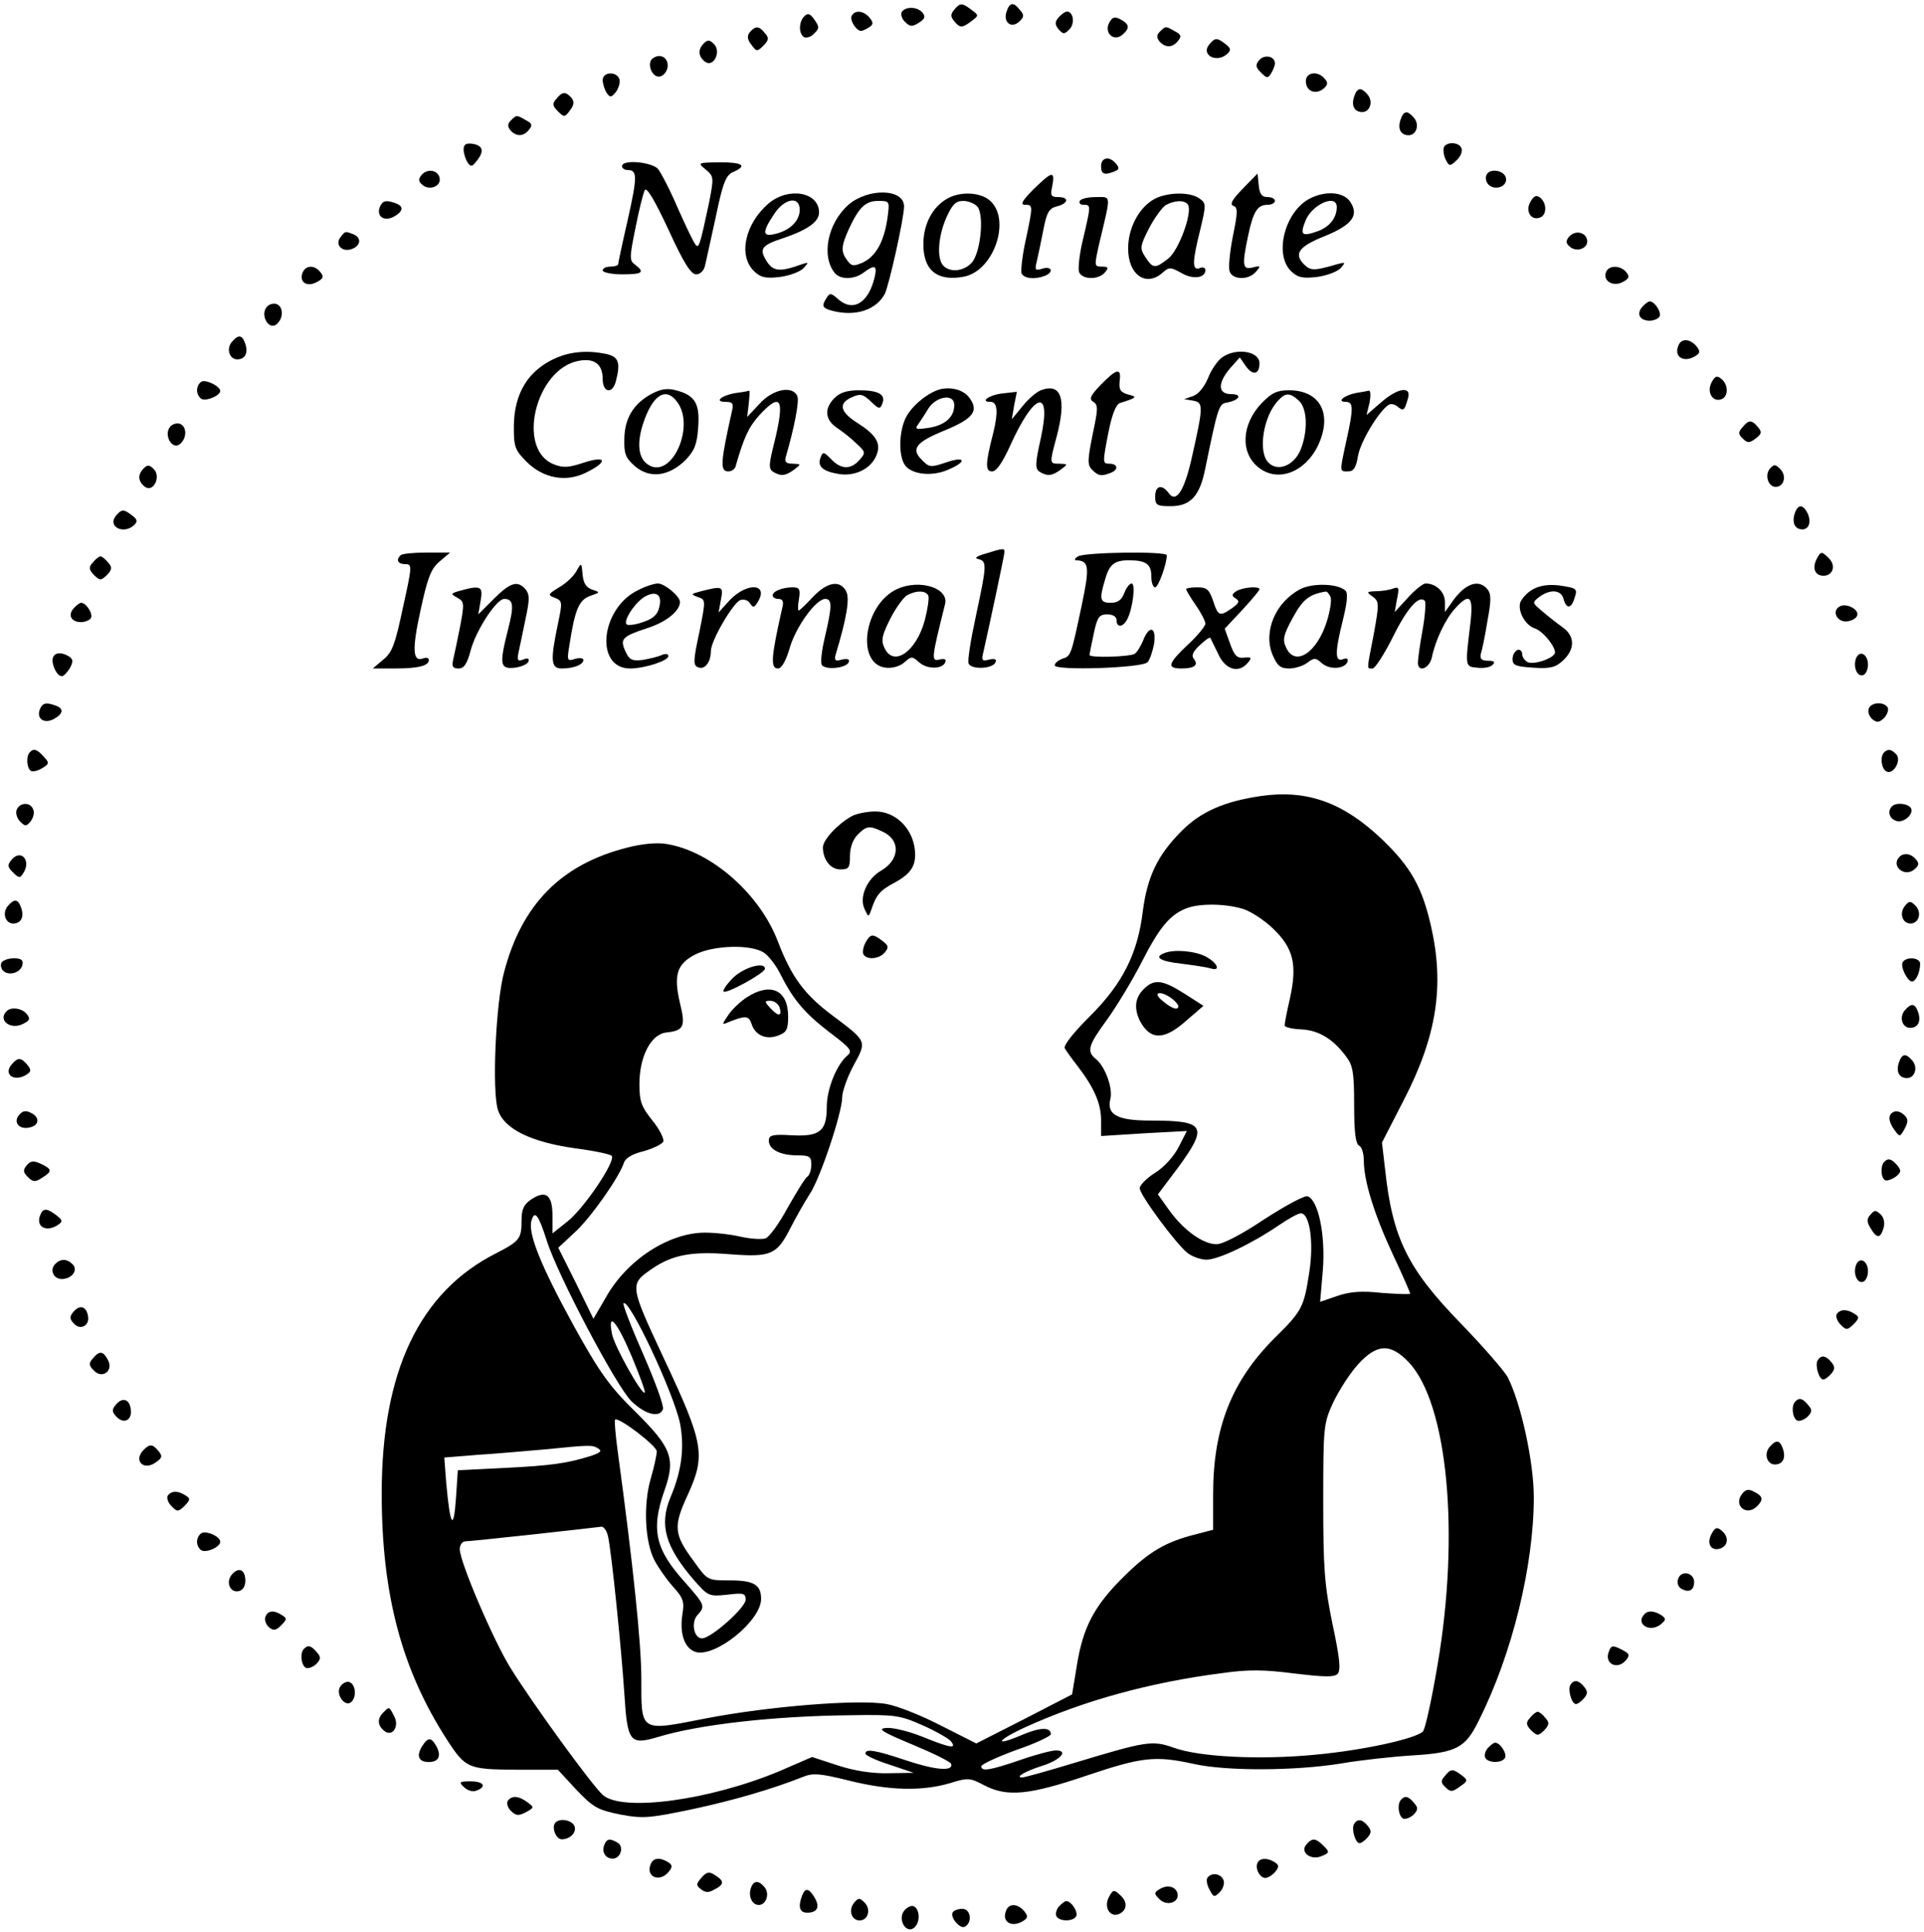 <?xml version="1.0" standalone="no"?>
<!DOCTYPE svg PUBLIC "-//W3C//DTD SVG 20010904//EN"
 "http://www.w3.org/TR/2001/REC-SVG-20010904/DTD/svg10.dtd">
<svg version="1.0" xmlns="http://www.w3.org/2000/svg"
 width="498pt" height="500pt" viewBox="0 0 498 500"
 preserveAspectRatio="xMidYMid meet">
<g transform="translate(0,500) scale(0.1,-0.1)"
fill="#000000" stroke="none">
<path d="M2470 4975 c-10 -12 -10 -18 0 -30 15 -18 20 -18 44 0 20 15 20 15 0
30 -24 18 -29 18 -44 0z"/>
<path d="M2605 4969 c-9 -28 14 -44 34 -24 12 11 12 17 1 29 -17 22 -27 20
-35 -5z"/>
<path d="M2334 4969 c-3 -6 0 -18 9 -26 12 -12 18 -13 35 -2 16 10 18 16 10
26 -13 16 -44 17 -54 2z"/>
<path d="M2082 4958 c-15 -15 -15 -45 -1 -54 6 -3 18 0 26 9 14 13 14 18 1 36
-11 16 -17 18 -26 9z"/>
<path d="M2205 4960 c-7 -11 11 -40 24 -40 3 0 12 4 20 9 12 8 12 12 2 25 -15
18 -37 21 -46 6z"/>
<path d="M2740 4955 c-10 -12 -10 -18 0 -31 12 -13 15 -13 28 0 15 15 10 46
-6 46 -5 0 -15 -7 -22 -15z"/>
<path d="M2871 4941 c-14 -26 12 -50 34 -31 20 17 19 27 -5 40 -15 8 -21 6
-29 -9z"/>
<path d="M1941 4917 c-8 -10 -7 -19 4 -33 13 -18 15 -18 31 -2 14 14 15 20 4
32 -15 19 -24 20 -39 3z"/>
<path d="M3002 4918 c-8 -8 -9 -15 -1 -25 15 -17 34 -17 48 1 10 12 8 17 -8
25 -24 14 -24 14 -39 -1z"/>
<path d="M1822 4888 c-16 -16 -15 -33 2 -47 22 -18 44 25 24 45 -11 11 -16 12
-26 2z"/>
<path d="M3130 4885 c-23 -28 21 -50 48 -23 9 9 7 14 -6 24 -22 17 -27 17 -42
-1z"/>
<path d="M1691 4850 c-19 -11 -4 -52 17 -48 10 2 18 13 20 24 3 23 -17 37 -37
24z"/>
<path d="M3259 4844 c-10 -12 -9 -18 5 -32 15 -15 18 -15 26 -2 5 8 10 20 10
26 0 19 -28 24 -41 8z"/>
<path d="M1560 4793 c0 -10 5 -25 10 -33 9 -13 12 -13 25 3 7 11 11 25 8 33
-8 20 -43 18 -43 -3z"/>
<path d="M3380 4790 c0 -26 25 -36 45 -20 12 10 13 16 4 26 -18 22 -49 17 -49
-6z"/>
<path d="M3505 4750 c-8 -24 1 -40 21 -40 20 0 29 27 14 45 -17 20 -27 19 -35
-5z"/>
<path d="M1440 4744 c-11 -12 -10 -18 4 -32 16 -16 18 -16 31 2 11 14 12 23 4
33 -15 17 -24 16 -39 -3z"/>
<path d="M3625 4690 c-8 -24 1 -40 21 -40 20 0 29 27 14 45 -17 20 -27 19 -35
-5z"/>
<path d="M1322 4688 c-8 -8 -9 -15 -1 -25 15 -17 34 -17 48 1 10 12 8 17 -8
25 -24 14 -24 14 -39 -1z"/>
<path d="M1200 4613 c0 -10 5 -25 10 -33 9 -13 12 -12 25 5 19 24 15 39 -13
43 -16 2 -22 -2 -22 -15z"/>
<path d="M3737 4618 c-2 -7 0 -21 5 -31 9 -18 11 -18 28 -2 10 9 16 23 13 31
-6 17 -40 18 -46 2z"/>
<path d="M2850 4570 c0 -21 8 -24 34 -14 13 5 14 9 5 20 -17 21 -39 17 -39 -6z"/>
<path d="M1610 4570 c0 -5 6 -10 14 -10 26 0 26 -16 1 -128 -14 -61 -25 -113
-25 -116 0 -3 -9 -6 -20 -6 -11 0 -20 -4 -20 -10 0 -5 23 -10 50 -10 53 0 60
5 34 25 -15 10 -15 18 1 96 9 46 20 90 24 97 5 9 27 -29 61 -102 39 -85 58
-116 72 -116 10 0 20 9 23 23 3 12 15 69 28 127 18 87 26 107 45 115 37 16 25
25 -35 25 -58 -1 -58 -1 -36 -19 21 -18 21 -20 8 -87 -23 -108 -26 -117 -34
-108 -5 5 -25 47 -46 94 -20 47 -44 93 -52 103 -17 18 -93 25 -93 7z"/>
<path d="M1091 4547 c-9 -11 -8 -17 3 -26 18 -15 48 -3 44 18 -4 21 -32 26
-47 8z"/>
<path d="M3847 4546 c-3 -8 0 -19 7 -25 18 -15 48 -3 44 18 -4 21 -44 27 -51
7z"/>
<path d="M2675 4510 c-29 -29 -35 -40 -22 -40 21 0 21 -1 2 -91 -9 -40 -13
-79 -11 -86 6 -14 34 -17 60 -7 24 9 19 26 -5 19 -19 -6 -21 -4 -16 16 3 13
11 50 17 81 9 48 15 59 36 64 30 8 32 24 3 24 -19 0 -21 4 -15 30 7 39 -1 37
-49 -10z"/>
<path d="M3217 4512 c-28 -29 -35 -41 -24 -45 11 -4 11 -16 -2 -79 -8 -41 -12
-82 -8 -91 8 -22 50 -22 68 0 13 15 12 16 -8 11 -27 -7 -29 4 -12 84 13 61 24
78 50 78 11 0 19 5 19 10 0 6 -9 10 -19 10 -15 0 -21 8 -23 31 l-3 30 -38 -39z"/>
<path d="M1990 4474 c-61 -52 -80 -134 -39 -175 17 -17 30 -20 66 -16 25 3 52
13 62 22 15 17 15 17 -4 11 -55 -20 -73 -19 -90 7 -21 33 -15 42 43 61 62 21
92 42 92 66 0 53 -78 67 -130 24z m80 -17 c0 -28 -25 -53 -62 -62 -35 -9 -36
3 -5 50 27 42 67 49 67 12z"/>
<path d="M2196 4470 c-54 -48 -71 -133 -35 -177 15 -17 50 -17 75 2 28 21 35
18 28 -12 -16 -68 -57 -92 -96 -56 -17 15 -20 15 -28 3 -14 -22 -12 -27 13
-34 60 -16 114 1 137 43 11 22 50 196 50 227 0 46 -93 48 -144 4z m101 -35
c-9 -61 -30 -98 -63 -114 -25 -11 -30 -10 -41 5 -17 23 -16 36 4 81 26 56 43
73 76 73 30 0 30 0 24 -45z"/>
<path d="M2452 4486 c-38 -21 -62 -66 -62 -118 0 -68 36 -97 105 -84 81 16
125 157 62 201 -26 18 -74 19 -105 1z m78 -21 c18 -22 8 -120 -15 -145 -20
-22 -55 -26 -73 -8 -18 18 -14 77 8 126 15 33 24 42 43 42 14 0 30 -7 37 -15z"/>
<path d="M2988 4485 c-40 -22 -68 -75 -68 -128 0 -69 47 -101 90 -62 16 14 20
14 47 -1 30 -18 63 -14 63 7 0 6 -7 9 -15 5 -20 -7 -19 17 2 101 15 63 15 67
-2 79 -24 18 -83 17 -117 -1z m87 -15 c12 -20 -24 -118 -51 -139 -34 -27 -40
-26 -59 3 -15 23 -15 28 9 75 14 27 34 54 43 60 23 13 50 14 58 1z"/>
<path d="M3388 4485 c-63 -35 -90 -143 -47 -186 17 -17 30 -20 66 -16 25 3 52
13 62 22 15 17 14 17 -9 11 -58 -17 -67 -17 -84 -1 -28 28 -15 47 53 74 71 29
90 54 65 90 -18 25 -65 28 -106 6z m72 -21 c0 -28 -19 -52 -51 -63 -40 -14
-45 -9 -29 30 18 41 80 68 80 33z"/>
<path d="M3962 4479 c-15 -24 0 -51 24 -42 18 6 18 37 1 51 -10 8 -16 6 -25
-9z"/>
<path d="M2795 4480 c-3 -5 1 -10 9 -10 20 0 20 0 0 -86 -10 -39 -14 -79 -11
-88 8 -20 50 -21 67 -1 10 12 9 15 -8 15 -20 0 -20 1 -6 63 30 126 31 117 -9
117 -20 0 -39 -4 -42 -10z"/>
<path d="M983 4464 c-9 -24 11 -38 36 -25 25 14 27 27 5 35 -25 9 -34 7 -41
-10z"/>
<path d="M882 4387 c-16 -19 2 -40 27 -32 25 8 28 30 5 39 -21 8 -20 8 -32 -7z"/>
<path d="M4061 4387 c-9 -11 -8 -17 3 -26 18 -15 48 -3 44 18 -4 21 -32 26
-47 8z"/>
<path d="M783 4294 c-9 -24 11 -38 37 -24 17 9 19 14 9 26 -15 19 -38 18 -46
-2z"/>
<path d="M4157 4296 c-9 -23 18 -39 43 -26 17 9 19 14 9 26 -15 18 -45 18 -52
0z"/>
<path d="M690 4205 c-17 -21 6 -61 26 -44 18 15 18 45 0 52 -8 3 -20 0 -26 -8z"/>
<path d="M4250 4205 c-15 -18 -5 -35 20 -35 10 0 22 5 25 10 7 11 -12 40 -25
40 -4 0 -13 -7 -20 -15z"/>
<path d="M600 4115 c-15 -18 -6 -45 14 -45 20 0 29 16 21 40 -8 24 -18 25 -35
5z"/>
<path d="M4344 4105 c-12 -29 15 -45 45 -26 12 8 12 12 2 25 -17 20 -40 21
-47 1z"/>
<path d="M1440 4074 c-73 -32 -110 -92 -110 -180 0 -50 3 -59 33 -89 43 -43
102 -54 154 -28 57 28 54 45 -5 26 -42 -14 -55 -14 -80 -4 -96 40 -45 246 65
267 41 8 63 -8 63 -47 0 -35 25 -40 34 -6 13 49 7 64 -25 71 -49 10 -91 6
-129 -10z"/>
<path d="M3163 4075 c-11 -8 -28 -32 -36 -53 -10 -24 -25 -42 -39 -47 l-23 -8
24 -4 c26 -5 26 -14 -5 -151 -19 -83 -40 -115 -59 -88 -18 24 -35 19 -35 -9 0
-22 4 -25 40 -25 52 0 76 27 90 99 32 156 35 166 55 169 33 6 42 22 12 22 -35
0 -36 28 -3 67 l25 28 16 -23 c18 -25 35 -21 35 8 0 31 -60 41 -97 15z"/>
<path d="M2850 4005 c-28 -29 -32 -38 -20 -45 13 -8 12 -19 -2 -85 -13 -66
-14 -78 -1 -91 16 -16 24 -17 47 -8 22 8 20 24 -3 24 -17 0 -17 3 -3 76 10 51
20 77 31 81 44 14 46 16 21 22 -20 6 -24 12 -22 34 5 36 -7 34 -48 -8z"/>
<path d="M4430 4010 c-13 -25 3 -52 26 -43 18 7 18 37 0 52 -12 10 -17 8 -26
-9z"/>
<path d="M523 4013 c-7 -3 -13 -13 -13 -23 0 -10 6 -20 13 -23 14 -5 47 10 47
21 0 12 -34 29 -47 25z"/>
<path d="M1689 3982 c-48 -25 -72 -63 -73 -117 -1 -40 3 -50 28 -72 38 -32 87
-26 130 16 23 24 30 40 33 83 5 62 -7 84 -54 97 -24 7 -40 5 -64 -7z m65 -24
c43 -60 -10 -187 -68 -165 -32 13 -40 52 -22 109 25 77 60 99 90 56z"/>
<path d="M2435 3993 c-32 -8 -74 -42 -90 -73 -17 -33 -20 -93 -5 -120 14 -27
69 -35 113 -16 51 21 47 37 -5 19 -39 -13 -43 -13 -62 7 -29 28 -15 46 59 76
75 31 90 51 63 86 -15 19 -45 27 -73 21z m35 -41 c0 -31 -23 -52 -65 -59 -33
-5 -38 -4 -29 8 5 8 18 26 27 42 21 32 67 39 67 9z"/>
<path d="M2694 3990 c-12 -5 -33 -23 -48 -42 l-27 -33 6 36 7 35 -36 -4 c-36
-4 -61 -22 -32 -22 18 0 20 -27 7 -80 -21 -81 -21 -100 -3 -100 11 0 26 22 45
63 64 143 110 156 81 23 -15 -67 -15 -79 -3 -87 20 -12 32 -11 55 6 19 14 18
14 -3 15 -27 0 -27 -1 -8 70 26 98 12 140 -41 120z"/>
<path d="M1905 3983 c-37 -6 -58 -23 -27 -23 18 0 21 -4 17 -22 -30 -134 -32
-158 -10 -158 9 0 17 6 19 13 21 74 34 102 61 132 57 62 67 43 39 -71 -14 -56
-15 -67 -3 -75 20 -12 32 -11 55 6 18 14 18 14 -4 15 -17 0 -22 4 -18 18 22
75 35 143 30 156 -11 29 -63 20 -98 -19 l-32 -34 4 34 c2 19 3 34 1 34 -2 -1
-17 -4 -34 -6z"/>
<path d="M2160 3970 c-27 -27 -25 -56 6 -77 15 -10 38 -28 51 -41 24 -22 24
-24 7 -43 -22 -25 -48 -24 -73 3 -19 19 -21 20 -27 4 -9 -23 5 -36 49 -43 42
-6 83 15 96 50 12 30 -2 52 -49 82 -46 29 -51 51 -15 67 22 10 29 8 49 -11 21
-20 24 -21 30 -5 9 23 -10 34 -61 34 -30 0 -49 -6 -63 -20z"/>
<path d="M3265 3956 c-52 -55 -55 -129 -7 -166 49 -39 119 -13 153 56 39 82 7
144 -75 144 -31 0 -45 -7 -71 -34z m97 7 c22 -20 24 -79 4 -128 -17 -40 -59
-57 -83 -32 -27 27 -14 117 24 159 20 22 31 23 55 1z"/>
<path d="M3510 3983 c-31 -6 -51 -23 -27 -23 20 0 21 -15 2 -100 -18 -83 -18
-80 4 -80 15 0 21 10 26 40 6 36 53 115 79 132 6 4 16 2 23 -4 16 -13 18 -11
27 20 11 34 -26 29 -70 -10 l-37 -32 8 32 c3 18 3 31 -2 31 -4 -1 -19 -4 -33
-6z"/>
<path d="M440 3895 c-17 -21 6 -61 26 -44 18 15 18 45 0 52 -8 3 -20 0 -26 -8z"/>
<path d="M4510 3894 c-11 -12 -11 -18 1 -29 12 -12 17 -12 33 0 16 12 17 17 6
30 -16 19 -24 19 -40 -1z"/>
<path d="M372 3788 c-16 -16 -15 -33 2 -47 22 -18 44 25 24 45 -11 11 -16 12
-26 2z"/>
<path d="M4581 3787 c-14 -17 -4 -47 15 -47 22 0 29 29 12 46 -13 13 -16 13
-27 1z"/>
<path d="M4645 3670 c-7 -23 1 -40 20 -40 18 0 24 21 13 43 -12 23 -25 22 -33
-3z"/>
<path d="M300 3665 c-23 -28 21 -50 48 -23 9 9 7 14 -6 24 -22 17 -27 17 -42
-1z"/>
<path d="M2550 3567 c-24 -7 -29 -12 -17 -14 22 -6 21 -16 -7 -147 -13 -60
-22 -115 -19 -123 7 -17 65 -14 70 4 3 7 -3 9 -17 6 -18 -5 -20 -2 -15 18 15
66 55 253 55 261 0 10 -5 9 -50 -5z"/>
<path d="M1037 3563 c-13 -12 -7 -23 12 -23 18 0 18 -4 -6 -112 -20 -95 -28
-117 -51 -135 l-27 -23 57 0 c61 0 88 7 88 22 0 6 -7 7 -15 4 -27 -10 -29 23
-6 127 18 83 27 106 49 124 l27 23 -61 0 c-33 0 -64 -3 -67 -7z"/>
<path d="M2790 3560 c-8 -5 -10 -10 -5 -10 34 -1 36 -16 15 -116 -28 -132 -28
-132 -51 -139 -10 -4 -19 -11 -19 -17 0 -14 225 -7 240 8 6 6 13 27 17 47 7
44 -12 51 -28 10 -6 -15 -16 -31 -22 -35 -13 -8 -117 -11 -117 -3 0 2 5 27 11
55 9 43 14 50 35 50 15 0 24 -6 24 -15 0 -20 17 -19 28 3 14 27 22 92 11 92
-5 0 -14 -11 -19 -25 -7 -18 -17 -25 -35 -25 -28 0 -30 9 -15 59 11 40 24 51
62 51 44 0 58 -10 58 -41 0 -16 4 -29 10 -29 8 0 30 60 30 83 0 11 -213 8
-230 -3z"/>
<path d="M4702 3553 c-12 -24 -4 -43 18 -43 24 0 33 26 14 45 -19 19 -21 19
-32 -2z"/>
<path d="M240 3544 c-11 -12 -10 -18 3 -32 16 -15 18 -15 34 0 13 14 14 20 3
32 -7 9 -16 16 -20 16 -4 0 -13 -7 -20 -16z"/>
<path d="M1492 3522 c-7 -13 -27 -32 -45 -42 -29 -18 -30 -20 -11 -27 20 -8
20 -11 8 -68 -20 -95 -18 -115 10 -115 31 0 56 10 56 22 0 5 -10 6 -21 3 -21
-7 -22 -5 -15 36 14 92 25 117 54 127 26 9 26 9 5 16 -15 5 -23 16 -25 39 -3
32 -3 32 -16 9z"/>
<path d="M1278 3450 l-40 -40 6 35 c7 38 0 41 -54 26 -24 -7 -24 -8 -6 -18 18
-10 18 -15 7 -74 -7 -35 -15 -74 -18 -86 -4 -18 -1 -23 14 -23 14 0 22 12 31
46 14 53 67 134 87 134 24 0 26 -17 10 -79 -23 -91 -21 -103 17 -99 17 2 33 9
36 16 2 8 -2 10 -14 5 -14 -5 -16 -2 -12 18 3 13 11 52 18 86 11 51 11 64 1
77 -21 25 -40 19 -83 -24z"/>
<path d="M1650 3472 c-96 -48 -111 -202 -19 -202 37 0 99 20 99 32 0 6 -7 7
-17 3 -10 -5 -33 -10 -50 -13 -27 -3 -34 0 -44 22 -15 33 -9 39 58 61 47 15
83 44 83 67 0 15 -40 48 -57 48 -10 0 -34 -8 -53 -18z m56 -45 c-4 -18 -17
-29 -42 -37 -19 -7 -38 -9 -42 -6 -10 10 24 60 49 73 29 15 44 3 35 -30z"/>
<path d="M2104 3455 c-18 -19 -34 -35 -37 -35 -2 0 -2 14 1 30 4 25 1 30 -16
30 -27 0 -52 -10 -52 -21 0 -5 7 -9 15 -9 11 0 14 -7 10 -22 -30 -132 -31
-158 -11 -158 9 0 21 21 30 53 16 55 68 127 92 127 18 0 18 -19 -1 -99 -9 -39
-12 -68 -7 -73 13 -13 65 -6 69 9 3 7 -4 9 -18 6 -17 -5 -20 -2 -16 13 29 96
37 146 27 164 -16 30 -49 24 -86 -15z"/>
<path d="M2323 3476 c-87 -39 -109 -195 -30 -204 17 -2 37 4 48 14 18 16 20
16 38 0 21 -19 62 -18 68 1 3 7 -3 9 -16 6 -21 -5 -20 3 15 143 11 42 -65 66
-123 40z m80 -18 c2 -7 -2 -35 -9 -62 -22 -83 -82 -124 -105 -72 -9 19 -6 32
15 74 14 28 34 55 43 61 25 14 50 13 56 -1z"/>
<path d="M3365 3475 c-64 -34 -96 -110 -71 -170 12 -28 20 -35 43 -35 15 0 37
7 47 15 17 13 22 13 37 -1 20 -18 60 -16 67 4 2 7 -2 10 -12 6 -21 -8 -21 18
0 102 11 44 13 69 7 75 -19 19 -86 21 -118 4z m79 -20 c3 -8 -1 -35 -9 -61
-25 -83 -83 -121 -106 -70 -10 20 -7 33 17 77 26 48 43 61 85 68 4 1 9 -6 13
-14z"/>
<path d="M3644 3453 l-34 -37 6 34 c6 29 5 32 -10 27 -10 -4 -30 -7 -44 -7
-25 -1 -26 -2 -9 -14 17 -13 17 -18 3 -96 -19 -98 -19 -90 -3 -90 6 0 30 37
52 81 37 75 68 110 83 94 3 -3 1 -37 -6 -76 -7 -38 -12 -76 -12 -84 0 -26 29
-16 36 13 9 45 36 101 60 127 38 42 48 33 40 -37 -14 -115 -14 -113 18 -116
16 -2 33 1 39 7 8 8 5 11 -12 11 -16 0 -21 5 -18 18 3 9 11 47 17 85 10 53 10
70 0 82 -23 28 -59 15 -93 -35 l-17 -24 0 26 c0 26 -23 48 -50 48 -7 0 -28
-17 -46 -37z"/>
<path d="M3968 3475 c-15 -8 -29 -24 -33 -34 -7 -23 13 -59 37 -67 23 -7 59
-54 52 -66 -9 -14 -52 -28 -69 -22 -8 4 -15 13 -15 21 0 8 -6 13 -12 11 -7 -3
-13 -13 -13 -24 0 -16 9 -19 54 -22 44 -3 58 1 77 19 31 29 31 63 -2 86 -14
10 -37 28 -52 41 -26 22 -27 22 -8 37 28 21 57 19 63 -5 7 -26 20 -26 28 1 9
26 7 27 -40 34 -26 3 -49 0 -67 -10z"/>
<path d="M1815 3470 c-27 -7 -28 -8 -9 -15 21 -7 21 -7 4 -92 -16 -74 -16 -85
-3 -90 17 -7 33 13 33 42 0 27 57 124 76 132 9 3 20 0 25 -8 8 -12 11 -12 19
1 32 49 -24 55 -70 8 l-30 -33 6 33 c7 35 4 36 -51 22z"/>
<path d="M3070 3475 c0 -2 11 -21 25 -41 14 -20 25 -42 25 -48 0 -6 -20 -31
-45 -54 -52 -49 -56 -62 -17 -62 34 0 45 9 32 25 -7 8 -2 19 15 35 14 13 26
22 28 19 1 -2 10 -21 20 -41 18 -41 53 -52 77 -23 11 13 9 15 -10 13 -18 -2
-25 5 -36 36 l-14 39 45 48 c25 27 45 51 45 54 0 9 -44 5 -60 -5 -12 -8 -13
-12 -1 -19 10 -7 8 -12 -10 -25 -32 -22 -36 -21 -49 19 -10 29 -16 35 -41 35
-16 0 -29 -2 -29 -5z"/>
<path d="M190 3425 c-15 -18 -5 -35 20 -35 10 0 22 5 25 10 7 11 -12 40 -25
40 -4 0 -13 -7 -20 -15z"/>
<path d="M4761 3430 c-21 -12 -5 -42 21 -38 12 2 23 8 25 15 6 16 -30 34 -46
23z"/>
<path d="M137 3298 c-5 -16 10 -48 23 -48 5 0 14 10 21 21 9 17 8 23 -2 30
-20 12 -37 11 -42 -3z"/>
<path d="M4804 3296 c-8 -22 3 -49 19 -43 6 2 12 14 12 27 0 27 -22 39 -31 16z"/>
<path d="M103 3164 c-9 -24 11 -38 36 -25 25 14 27 27 5 35 -25 9 -34 7 -41
-10z"/>
<path d="M4837 3166 c-3 -8 1 -20 9 -27 12 -10 18 -9 31 3 8 9 12 21 9 27 -10
16 -43 14 -49 -3z"/>
<path d="M77 3053 c-10 -10 -8 -41 3 -48 5 -3 18 0 29 7 19 11 19 14 4 30 -17
19 -26 22 -36 11z"/>
<path d="M4877 3053 c-11 -10 -8 -41 5 -49 17 -11 40 26 27 43 -13 14 -22 16
-32 6z"/>
<path d="M3264 2940 c-95 -14 -155 -40 -205 -90 -63 -63 -89 -118 -101 -208
-13 -110 -53 -189 -138 -273 -42 -42 -68 -75 -64 -82 4 -7 19 -28 34 -47 42
-55 60 -96 60 -139 l0 -41 111 7 111 6 -21 -41 c-12 -24 -38 -53 -61 -67 -22
-14 -40 -32 -40 -40 0 -17 93 -143 123 -167 12 -10 35 -18 50 -18 30 0 115 40
187 89 25 17 50 31 57 31 23 0 34 -74 22 -152 -14 -91 -18 -100 -90 -171 -111
-111 -159 -232 -159 -404 l0 -92 -42 -11 c-81 -20 -123 -45 -189 -110 -77 -76
-106 -131 -122 -232 l-12 -73 -124 -64 -124 -63 -91 46 c-50 26 -113 51 -141
56 -73 13 -306 -6 -467 -37 -173 -34 -168 -37 -168 103 0 89 -21 293 -61 587
-6 44 -9 81 -7 83 9 8 108 -68 108 -82 0 -9 -7 -41 -16 -72 -19 -66 -15 -162
10 -210 9 -17 30 -48 47 -67 28 -31 31 -40 25 -75 -7 -48 6 -86 34 -95 50 -16
170 80 170 137 0 37 -19 48 -81 48 -57 0 -58 0 -92 48 -53 71 -55 91 -17 173
47 103 42 133 -61 352 -91 195 -90 193 -29 235 52 35 102 44 200 36 106 -8
121 -1 156 68 15 29 37 68 50 88 27 40 84 211 84 251 0 14 13 51 29 81 35 64
36 62 -53 129 -73 54 -107 100 -142 191 -47 125 -174 236 -290 254 -25 4 -65
0 -102 -10 -169 -43 -271 -146 -317 -321 -22 -80 -32 -310 -16 -358 16 -49 86
-83 201 -99 47 -6 89 -15 93 -19 13 -11 -70 -135 -114 -170 l-39 -31 0 46 c0
54 -17 67 -55 42 -19 -13 -25 -25 -25 -54 0 -48 -5 -54 -65 -85 -199 -100
-297 -306 -297 -622 0 -262 52 -457 170 -639 47 -72 54 -75 176 -76 l110 0 48
-52 c44 -46 55 -52 114 -64 58 -11 76 -9 182 13 109 23 214 54 289 84 27 11
43 10 120 -9 104 -26 189 -28 261 -7 48 15 53 14 89 -5 59 -31 116 -26 266 25
143 48 177 52 277 30 86 -19 262 -18 380 1 52 9 136 18 185 21 115 7 138 19
173 91 86 171 142 400 142 577 0 92 -33 242 -67 310 -9 17 -64 80 -122 140
-138 142 -177 221 -196 400 l-8 68 57 111 c85 165 105 295 70 449 -23 101 -52
153 -127 225 -100 95 -193 129 -313 112z m-51 -291 c21 -5 58 -29 82 -52 53
-51 63 -93 44 -180 -8 -34 -14 -66 -14 -71 0 -4 19 -9 43 -10 45 -2 83 -25
116 -70 18 -23 21 -42 21 -127 0 -70 4 -100 13 -104 6 -2 12 -19 12 -38 0 -53
27 -140 75 -243 25 -53 45 -99 45 -102 0 -2 -33 -1 -73 2 -54 6 -84 3 -116 -8
l-44 -15 7 82 c7 89 -11 180 -39 191 -8 3 -56 -23 -112 -59 -58 -39 -108 -65
-124 -65 -35 0 -85 36 -122 87 l-30 42 52 69 c79 108 71 122 -71 122 -86 0
-114 15 -104 56 7 27 -13 83 -37 103 -25 20 -21 35 29 103 25 35 65 101 89
148 45 88 72 122 115 139 33 13 96 13 143 0z m-1235 -115 c12 -8 32 -34 43
-57 33 -66 64 -101 128 -150 52 -39 58 -47 45 -58 -28 -23 -54 -87 -54 -133 0
-64 -18 -78 -92 -74 -49 3 -58 0 -58 -14 0 -23 30 -38 74 -38 31 0 36 -3 36
-24 0 -14 -5 -28 -10 -31 -6 -3 -28 -40 -51 -80 -22 -41 -48 -77 -58 -80 -11
-3 -38 -1 -62 4 -24 6 -66 11 -94 11 -94 0 -203 -71 -257 -168 l-32 -55 -45
92 -46 92 42 39 c42 38 116 144 128 181 4 12 22 23 52 30 24 7 47 18 50 25 2
7 -10 32 -29 55 -28 35 -33 49 -33 93 0 72 30 130 70 134 45 5 50 15 35 76
-17 72 -8 101 38 125 47 25 147 28 180 5z m-563 -744 c28 -90 182 -381 220
-417 36 -34 72 -43 81 -20 3 8 -20 71 -51 142 -31 70 -54 130 -51 132 14 14
129 -230 146 -310 12 -62 5 -123 -25 -193 -29 -71 -13 -127 61 -213 37 -42 39
-43 86 -38 42 5 48 4 48 -13 0 -20 -89 -100 -113 -100 -21 0 -29 41 -12 60 21
23 20 26 -31 84 -78 86 -90 137 -54 239 29 83 19 110 -77 205 -66 65 -91 100
-158 221 -85 155 -120 241 -109 273 8 27 18 14 39 -52z m220 -300 c21 -50 36
-92 34 -94 -7 -8 -79 120 -85 152 -12 61 13 32 51 -58z m2011 -15 c101 -107
133 -443 75 -783 -15 -89 -32 -167 -38 -173 -19 -19 -157 -49 -278 -60 -144
-14 -301 -6 -367 18 -56 20 -71 17 -263 -41 -66 -20 -124 -36 -129 -36 -20 0
7 16 51 30 48 15 70 40 36 40 -11 0 -53 -11 -93 -25 -79 -27 -100 -30 -100
-16 0 5 41 24 90 42 50 17 90 36 90 41 0 19 -28 18 -75 -2 -75 -32 -66 -14 11
21 150 68 320 115 507 139 69 10 110 9 188 -1 76 -9 102 -10 111 -1 9 9 6 40
-13 129 -21 102 -24 145 -24 318 0 195 1 201 26 256 15 31 43 75 64 98 49 54
84 55 131 6z m-2097 -224 c10 -6 4 -11 -20 -19 -61 -19 -102 -25 -224 -31
l-120 -6 -5 -75 c-6 -84 -15 -69 -25 42 l-5 66 87 7 c49 3 126 10 173 14 120
12 123 12 139 2z m25 -228 c9 -42 34 -285 42 -406 8 -126 14 -134 88 -112 105
32 299 54 496 56 118 2 129 0 188 -26 34 -15 67 -34 73 -41 17 -21 -1 -18 -75
12 -35 14 -77 24 -93 22 -23 -2 -10 -10 69 -43 53 -22 98 -44 100 -50 6 -20
-41 -16 -116 9 -80 27 -106 31 -106 18 0 -5 28 -18 63 -29 l62 -21 -65 -1
c-42 -1 -88 6 -131 20 l-67 22 -83 -36 c-181 -76 -409 -107 -459 -62 -27 24
-180 234 -239 329 -44 71 -131 274 -131 307 0 10 6 19 13 20 6 0 86 8 177 18
91 10 170 19 177 20 6 0 14 -11 17 -26z"/>
<path d="M3013 2533 c-27 -10 -10 -21 45 -27 31 -4 65 -9 75 -12 28 -9 19 14
-13 31 -28 14 -82 19 -107 8z"/>
<path d="M2960 2440 c-23 -23 -25 -51 -9 -83 27 -50 63 -49 120 2 l44 38 -50
32 c-57 36 -78 38 -105 11z m73 -24 c9 -7 17 -16 17 -20 0 -12 -18 -6 -41 14
-28 22 -6 28 24 6z"/>
<path d="M1898 2470 c-17 -17 -28 -33 -25 -36 7 -7 107 48 107 59 0 19 -54 4
-82 -23z"/>
<path d="M1933 2419 c-17 -11 -39 -32 -48 -46 -17 -25 -17 -26 1 -18 43 17 52
17 59 -4 9 -30 38 -43 69 -31 22 8 26 16 26 49 0 69 -45 90 -107 50z m84 -24
c9 -25 -2 -27 -22 -5 -17 18 -17 20 -1 20 9 0 19 -7 23 -15z"/>
<path d="M43 2904 c-3 -8 1 -22 9 -30 13 -13 16 -13 27 0 7 9 11 23 7 31 -7
20 -35 19 -43 -1z"/>
<path d="M4897 2913 c-12 -12 -7 -31 10 -37 19 -8 48 17 39 33 -8 12 -39 15
-49 4z"/>
<path d="M2205 2888 c-36 -20 -75 -61 -75 -81 0 -32 20 -57 45 -57 22 0 25 4
25 35 0 22 8 43 20 55 23 23 30 24 64 8 47 -21 46 -72 -3 -101 -37 -21 -58
-69 -43 -100 10 -21 10 -21 17 -2 13 39 22 50 59 70 47 25 60 48 53 93 -9 53
-52 92 -101 92 -23 0 -50 -6 -61 -12z"/>
<path d="M30 2775 c-11 -13 -11 -19 4 -33 15 -15 18 -15 26 -2 22 33 -6 64
-30 35z"/>
<path d="M4917 2783 c-24 -23 12 -55 38 -33 12 10 13 16 4 26 -12 15 -31 18
-42 7z"/>
<path d="M20 2655 c-15 -18 -6 -45 14 -45 20 0 29 16 21 40 -8 24 -18 25 -35
5z"/>
<path d="M4931 2656 c-16 -19 -7 -46 14 -46 22 0 30 29 13 46 -13 13 -16 13
-27 0z"/>
<path d="M2240 2560 c-6 -11 -8 -25 -5 -30 9 -15 41 -12 55 5 11 13 10 18 -6
30 -25 19 -31 19 -44 -5z"/>
<path d="M4 2509 c-3 -6 -2 -15 4 -21 15 -15 46 -5 50 15 3 12 -3 17 -22 17
-14 0 -28 -5 -32 -11z"/>
<path d="M4925 2510 c-7 -11 12 -50 24 -50 10 0 21 24 21 46 0 16 -36 19 -45
4z"/>
<path d="M4930 2385 c-15 -18 -6 -45 14 -45 20 0 29 16 21 40 -8 24 -18 25
-35 5z"/>
<path d="M17 2383 c-24 -24 12 -50 44 -32 16 8 18 13 8 25 -12 15 -41 19 -52
7z"/>
<path d="M4915 2250 c-8 -24 1 -40 21 -40 20 0 29 27 14 45 -17 20 -27 19 -35
-5z"/>
<path d="M30 2245 c-22 -26 7 -46 39 -26 12 8 12 12 2 25 -17 20 -25 20 -41 1z"/>
<path d="M49 2114 c-15 -18 0 -38 27 -32 25 5 28 25 6 37 -15 8 -23 7 -33 -5z"/>
<path d="M4903 2123 c-17 -6 -16 -25 1 -48 13 -18 14 -18 26 4 10 19 9 26 -2
36 -7 7 -19 11 -25 8z"/>
<path d="M69 1984 c-10 -12 -9 -18 3 -30 13 -13 19 -14 37 -2 27 17 26 22 -3
36 -19 9 -27 8 -37 -4z"/>
<path d="M4877 1993 c-10 -9 -9 -41 2 -47 4 -3 16 1 27 8 15 12 16 16 5 30
-15 17 -24 20 -34 9z"/>
<path d="M104 1855 c-12 -30 16 -45 46 -25 13 9 12 12 -4 25 -25 19 -35 19
-42 0z"/>
<path d="M4841 1856 c-10 -11 -9 -19 1 -35 16 -27 25 -26 33 0 4 13 2 27 -7
36 -13 12 -16 12 -27 -1z"/>
<path d="M143 1729 c-15 -15 -5 -39 17 -39 26 0 43 23 28 38 -15 15 -31 15
-45 1z"/>
<path d="M4804 1726 c-8 -22 3 -49 19 -43 6 2 12 14 12 27 0 27 -22 39 -31 16z"/>
<path d="M190 1605 c-10 -12 -10 -18 0 -29 16 -20 42 -8 38 17 -4 26 -21 32
-38 12z"/>
<path d="M4754 1599 c-3 -6 1 -18 10 -27 15 -15 17 -15 34 1 15 16 15 19 2 27
-20 13 -37 12 -46 -1z"/>
<path d="M240 1484 c-11 -12 -10 -18 3 -31 22 -23 52 0 36 28 -12 23 -22 24
-39 3z"/>
<path d="M4705 1480 c-8 -12 3 -50 14 -50 5 0 14 7 21 15 10 12 10 18 0 30
-14 17 -26 19 -35 5z"/>
<path d="M300 1365 c-11 -13 -11 -19 3 -33 20 -19 41 -5 35 24 -4 24 -22 28
-38 9z"/>
<path d="M4647 1373 c-11 -10 -8 -41 4 -49 6 -3 18 1 27 9 13 13 13 19 2 31
-14 17 -23 20 -33 9z"/>
<path d="M4580 1255 c-15 -18 -6 -45 14 -45 20 0 29 16 21 40 -8 24 -18 25
-35 5z"/>
<path d="M372 1248 c-28 -28 0 -56 32 -32 16 11 17 16 6 29 -15 18 -22 19 -38
3z"/>
<path d="M4510 1135 c-25 -30 10 -61 38 -33 17 17 15 26 -7 37 -14 8 -22 7
-31 -4z"/>
<path d="M434 1129 c-3 -6 1 -18 10 -27 15 -15 17 -15 34 1 15 16 15 19 2 27
-20 13 -37 12 -46 -1z"/>
<path d="M4430 1030 c-14 -26 0 -46 24 -37 20 8 21 31 2 46 -12 10 -17 8 -26
-9z"/>
<path d="M523 1033 c-7 -3 -13 -13 -13 -23 0 -10 6 -20 13 -23 15 -5 47 10 47
23 0 13 -32 28 -47 23z"/>
<path d="M600 925 c-16 -19 -5 -47 17 -43 11 2 18 12 18 27 0 29 -17 37 -35
16z"/>
<path d="M4344 915 c-4 -10 -1 -21 7 -26 20 -12 34 -5 34 17 0 24 -33 31 -41
9z"/>
<path d="M687 816 c-3 -8 1 -20 9 -27 12 -10 18 -9 32 5 15 15 15 18 2 26 -21
14 -37 12 -43 -4z"/>
<path d="M4257 823 c-25 -24 11 -49 40 -28 16 13 16 16 3 25 -17 11 -34 13
-43 3z"/>
<path d="M787 733 c-11 -10 -8 -41 4 -49 6 -3 18 1 27 9 13 13 13 19 2 31 -14
17 -23 20 -33 9z"/>
<path d="M4164 725 c-12 -31 23 -48 45 -21 10 12 8 17 -8 25 -26 14 -31 14
-37 -4z"/>
<path d="M882 637 c-16 -19 11 -58 28 -41 14 14 10 46 -6 51 -6 2 -16 -2 -22
-10z"/>
<path d="M4065 640 c-8 -12 3 -50 14 -50 5 0 14 7 21 15 10 12 10 18 0 30 -14
17 -26 19 -35 5z"/>
<path d="M992 568 c-16 -16 -15 -33 2 -47 21 -18 41 11 26 38 -13 25 -12 25
-28 9z"/>
<path d="M3960 554 c-11 -12 -10 -18 3 -32 16 -15 18 -15 34 0 13 14 14 20 3
32 -7 9 -16 16 -20 16 -4 0 -13 -7 -20 -16z"/>
<path d="M1092 480 c-15 -25 -8 -40 18 -40 25 0 33 15 20 40 -14 25 -22 25
-38 0z"/>
<path d="M3850 475 c-6 -8 -9 -19 -5 -25 8 -13 42 -13 50 0 7 11 -12 40 -25
40 -4 0 -13 -7 -20 -15z"/>
<path d="M3740 404 c-11 -12 -11 -18 1 -29 13 -13 18 -13 37 1 22 15 22 17 5
30 -23 17 -28 17 -43 -2z"/>
<path d="M1201 375 c9 -9 23 -13 32 -9 28 10 19 24 -15 24 -29 0 -31 -2 -17
-15z"/>
<path d="M1314 339 c-3 -6 0 -18 9 -26 12 -12 19 -13 38 -3 22 12 22 13 4 26
-23 17 -41 18 -51 3z"/>
<path d="M3627 343 c-11 -10 -8 -41 4 -49 6 -3 18 1 27 9 13 13 13 19 2 31
-14 17 -23 20 -33 9z"/>
<path d="M1436 281 c-8 -13 4 -41 18 -41 22 0 39 18 33 34 -7 17 -42 22 -51 7z"/>
<path d="M3505 280 c-8 -12 3 -50 14 -50 5 0 14 7 21 15 10 12 10 18 0 30 -14
17 -26 19 -35 5z"/>
<path d="M1564 225 c-7 -18 3 -35 22 -35 20 0 30 30 13 41 -20 12 -29 11 -35
-6z"/>
<path d="M3381 226 c-17 -20 13 -42 41 -29 19 8 20 10 4 26 -21 21 -30 21 -45
3z"/>
<path d="M1684 175 c-13 -32 23 -48 47 -19 10 13 10 17 -2 25 -21 13 -39 11
-45 -6z"/>
<path d="M3256 181 c-9 -14 4 -41 19 -41 7 0 18 7 26 16 10 13 10 17 -2 25
-18 11 -36 11 -43 0z"/>
<path d="M1816 141 c-14 -16 -15 -20 -2 -30 11 -9 20 -10 35 -1 26 13 26 22 2
37 -15 10 -22 9 -35 -6z"/>
<path d="M3125 140 c-3 -5 -1 -19 6 -31 10 -19 12 -20 26 -6 9 9 13 23 10 31
-7 18 -32 21 -42 6z"/>
<path d="M1944 115 c-8 -21 2 -45 20 -45 19 0 29 29 15 46 -15 18 -28 18 -35
-1z"/>
<path d="M3000 110 c-13 -8 -13 -11 1 -25 19 -19 51 -9 47 14 -4 19 -27 25
-48 11z"/>
<path d="M2076 94 c-11 -29 -6 -44 13 -44 27 0 34 15 19 40 -15 24 -24 25 -32
4z"/>
<path d="M2870 90 c-13 -25 2 -52 25 -44 22 9 25 31 5 49 -17 16 -19 15 -30
-5z"/>
<path d="M2211 76 c-16 -19 -7 -46 14 -46 22 0 30 29 13 46 -13 13 -16 13 -27
0z"/>
<path d="M2740 65 c-6 -8 -9 -19 -5 -25 8 -13 42 -13 50 0 7 11 -12 40 -25 40
-4 0 -13 -7 -20 -15z"/>
<path d="M2341 56 c-19 -22 4 -62 25 -45 17 14 15 50 -2 56 -6 2 -16 -3 -23
-11z"/>
<path d="M2604 55 c-12 -29 15 -45 45 -26 12 8 12 12 2 25 -17 20 -40 21 -47
1z"/>
<path d="M2466 51 c-8 -13 20 -45 32 -37 20 12 14 46 -7 46 -11 0 -22 -4 -25
-9z"/>
</g>
</svg>

